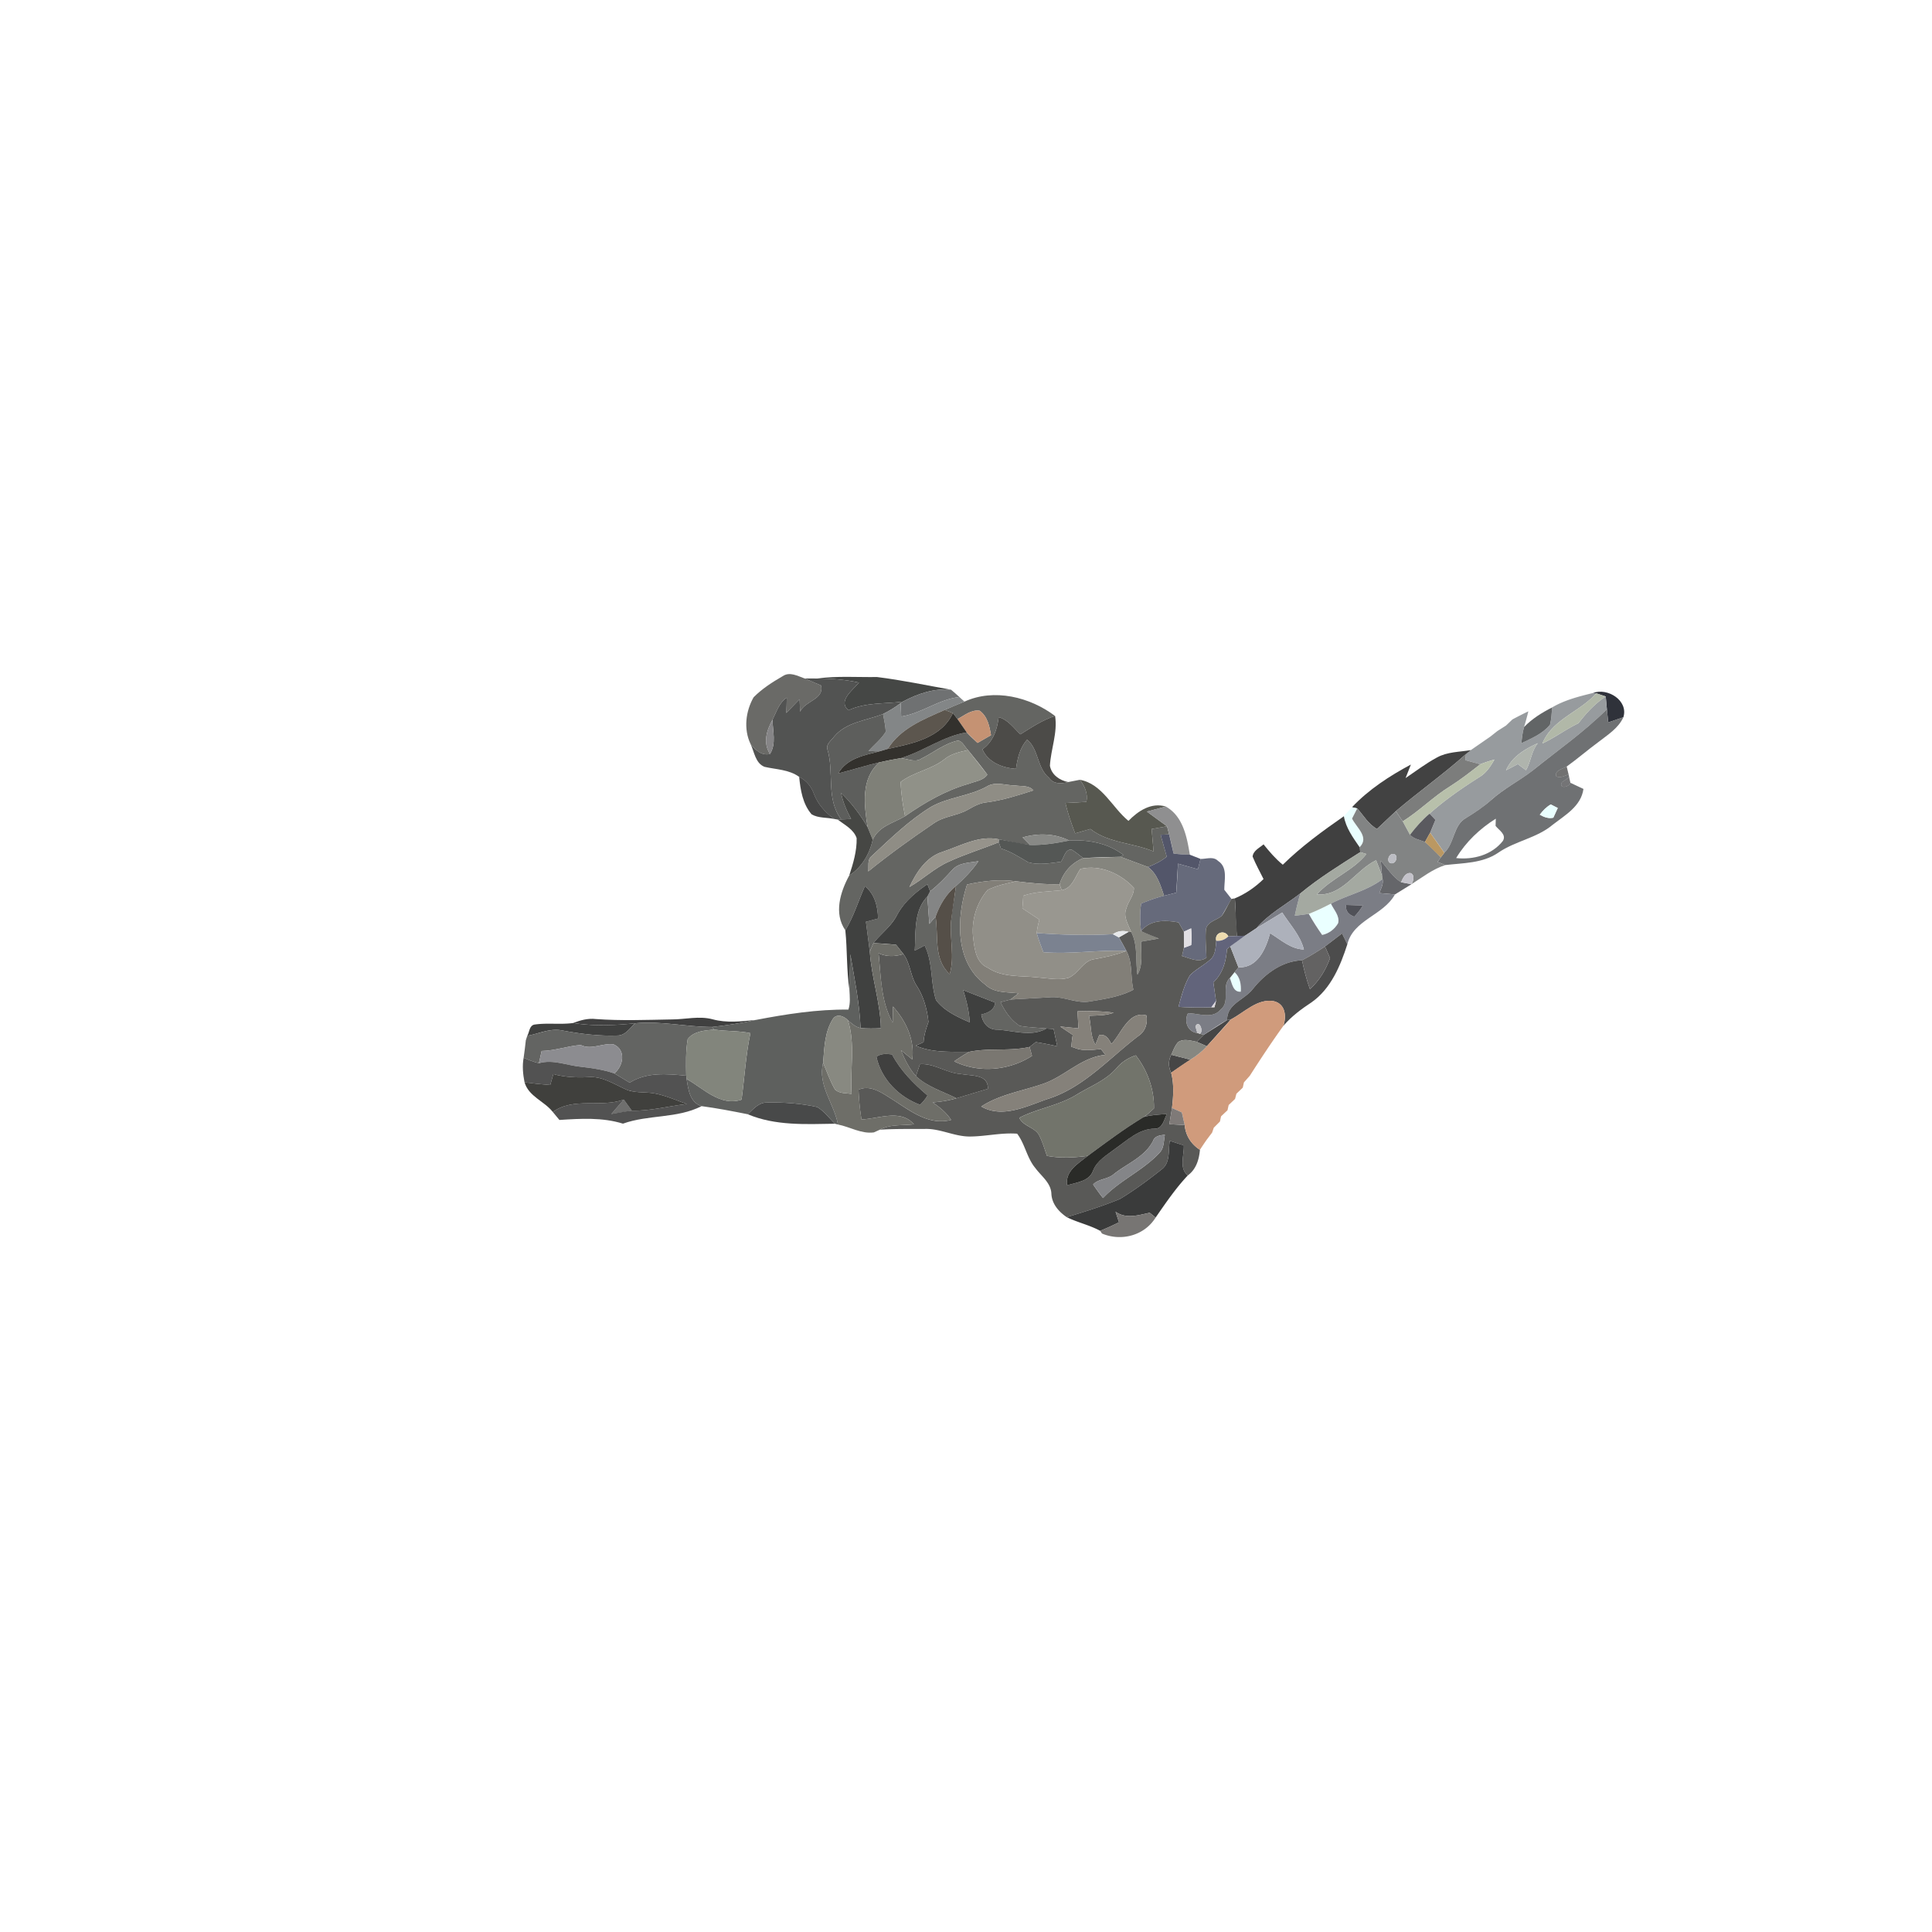 <svg xmlns="http://www.w3.org/2000/svg" width="682.667" height="682.667" viewBox="0 0 512 512" xmlns:v="https://vecta.io/nano"><path fill="#6a6a67" d="M207.41 179.2c1.88-1.29 3.98-.04 5.83.6l4.33 1.84c.96 3.72-4.25 4.06-5.53 6.97l-.14-3.31-3.53 3.64.14-4.06c-2.03 1.3-2.74 3.79-3.78 5.84-1.57 2.86-2.59 6.09-.67 9.09-2.26.52-3.88-1.04-5.17-2.67-1.86-3.93-1.28-8.65.82-12.35 2.24-2.26 4.96-4.01 7.7-5.59z"/><path fill="#454745" d="M216.65 179.81c5.23-.72 10.52-.31 15.77-.39 6.58.81 13.09 2.2 19.62 3.36-4.5-.42-8.88 1.07-12.79 3.17-4.84.6-9.86.17-14.4 2.28-2.92-2.47 1.19-5.38 2.79-7.34-3.61-.79-7.3-1.09-10.99-1.08z"/><path fill="#525352" d="M213.24 179.8l3.41.01c3.69-.01 7.38.29 10.99 1.08-1.6 1.96-5.71 4.87-2.79 7.34 4.54-2.11 9.56-1.68 14.4-2.28l-.57.39c-1.45 1.12-3.03 2.06-4.66 2.88-4.39 1.74-9.69 2.1-12.92 5.93-.7 1.01-2.2 1.97-1.85 3.36 1.9 6.14-.47 13.16 3.71 18.65l-.98.03-.89-.15c-2.38-1.7-4.36-3.92-5.4-6.68-.7-1.96-2.03-3.55-3.9-4.48-2.69-1.96-6.08-1.94-9.18-2.66-2.44-.95-2.71-3.99-3.72-6.08 1.29 1.63 2.91 3.19 5.17 2.67 1.72-2.75.7-6.07.67-9.09 1.04-2.05 1.75-4.54 3.78-5.84-.02 1.35-.07 2.71-.14 4.06l3.53-3.64.14 3.31c1.28-2.91 6.49-3.25 5.53-6.97l-4.33-1.84z"/><path fill="#6f7172" d="M239.25 185.95c3.91-2.1 8.29-3.59 12.79-3.17.75.63 1.49 1.27 2.21 1.94-5.52.59-10 4.34-15.42 5.17l-.15-3.55.57-.39z"/><path fill="#2f323a" d="M422.14 183.65c3.89-1.47 9.46 2 8.07 6.43l-4.02 1.37-.35-3.49-.3-3.39-2.52-.84-.88-.08z"/><path fill="#646562" d="M255.59 185.94c7.84-3.59 17.34-1.23 24.02 3.8-3.35 1.06-6.25 3.04-9.2 4.87-1.77-1.68-3.28-3.89-5.75-4.56-.39 3.33-1.47 6.51-4.31 8.52 1.51 3.48 5.34 4.94 8.9 5.19.39-2.78 1.02-5.6 2.95-7.75 3.13 2.58 2.57 7.49 5.78 10.1 1.19 1.75 3.29 1.62 5.1 1.14l3.1-.6c1.29 1.7 2.19 3.68 1.72 5.86l-5.54.3c.61 2.75 1.56 5.4 2.56 8.04l4.04-1.16c4.83 3.78 11.26 3.63 16.75 5.95l-.52-5.95 4.09-.71.55 2.14-2.26.1 1.63 5.81c-1.49 1.21-3.21 2.04-4.97 2.74l-7.27-2.7.76-.49c-4.08-3.16-9.32-4.12-14.37-3.82-3.86-1.93-8.25-2.01-12.35-.83l1.97 1.99c-2.79-.27-5.5-.94-8.23-1.49-5.23-1.14-10.12 1.71-14.92 3.3-4.37 1.34-6.96 5.43-8.81 9.33 3.6-2.03 6.59-5.01 10.39-6.69 4.31-2 8.88-3.38 13.28-5.16.14.42.44 1.24.58 1.65 2.61.8 4.9 2.29 7.23 3.66 2.82.78 5.83.24 8.68-.15.84-1.1 1.04-3.25 2.77-3.24 1.11.67 2.11 1.49 3.13 2.29-3.08 1.23-5.3 3.74-6.27 6.89-3.86.13-7.7-.29-11.53-.76-4.34-.58-8.73-.09-12.99.85-2.79 8.65-3.34 20.47 4.79 26.51 2.35 2.31 5.83 1.96 8.85 2.33l-2.14 1.65-2.63.7c1.16 2.45 2.76 4.78 5.08 6.27 2.33.43 4.71.48 7.07.71-3.98 2.31-8.85.5-13.15.29-2.35.02-3.79-1.87-4.1-4.01 1.74-.4 3.46-1.15 3.69-3.14l-8.48-3.31c.89 2.78 1.56 5.62 1.74 8.54-3.26-1.44-6.72-2.99-8.94-5.89-1.53-4.7-.77-9.95-3.02-14.48l-2.63 1.36c.34-4.91-.34-10.48 3.36-14.34l.51 7.25 1.66-1.95c.8 5.16-.61 11.32 3.73 15.26 1.41-4.62-.06-9.42.38-14.12.28-3.1.91-6.15 1.29-9.24 2.18-2 4.3-4.1 5.95-6.57-2.32.45-5.11.34-6.83 2.22-1.87 2.04-3.76 4.08-5.97 5.77l-.72-1.88c-3.22 2.18-6.28 4.78-8.11 8.3-1.51 2.87-4.2 4.8-6.19 7.31l-.96 2.25-1.03-7.92 3.21-.84c-.04-3.15-.88-6.54-3.48-8.57-1.74 3.88-2.95 8.01-5.19 11.67-3.1-4.49-1.33-10.14 1.03-14.51 3.35-2.19 5.37-5.64 6.24-9.49 1.57-3.59 5.51-4.41 8.56-6.23 5.22-3.62 10.78-6.86 16.93-8.59 1.67-.66 3.78-.82 4.88-2.42-1.64-2.22-3.38-4.36-5.12-6.51-.89-.81-1.37-2.28-2.63-2.53-3.62.77-6.54 3.22-9.8 4.83-1.67 1.07-3.62-.03-5.39-.16 6.02-1.79 11.22-5.87 17.48-6.82.9.97 1.88 1.87 2.86 2.78l3.57-2.05c-.4-2.36-.93-4.99-3.01-6.48-2.22-.34-4.03 1.25-5.86 2.22l-1.23-1.6c-.73-.29-1.45-.57-2.18-.83 1.73-.76 3.48-1.49 5.24-2.2m5.92 22.5c-4.64 2.58-10.17 2.78-14.79 5.4-5.86 3.6-10.78 8.44-15.78 13.09-1.16.99-.66 2.69-.84 4.01 5.54-4.49 11.34-8.67 17.25-12.67 2.75-2.01 6.32-2.04 9.21-3.72 1.55-.88 3.15-1.77 4.96-1.92 4.23-.55 8.3-1.86 12.35-3.16-1.16-1.44-3.21-1.02-4.82-1.31-2.49.02-5.25-1.15-7.54.28z"/><path fill="#979b9e" d="M411.34 187.47c3.32-1.97 7.08-2.89 10.8-3.82l.88.08c-4.34 4.95-11.6 6.83-14.27 13.3 3.31-1.56 6.25-3.78 9.55-5.36 2.07-2.7 4.37-5.21 7.24-7.1l.3 3.39c-6.05 6.04-13.08 10.9-19.7 16.26-3.58 2.74-7.65 4.81-11.02 7.84-1.99 1.77-4.22 3.24-6.48 4.64-3.55 1.84-3.1 6.68-5.88 9.29-1.21-1.81-2.51-3.55-3.76-5.32.5-1.12.95-2.25 1.4-3.39l-1.54-1.66c4.08-3.66 8.6-6.76 13.22-9.7 1.8-1.07 2.95-2.84 3.96-4.63-1.27.37-2.53.75-3.75 1.25l-3.99-1.1.21-1.62 1.27-1.03 5.19-3.59 1.86-1.47 2.28-1.45 1.71-1.63a103.83 103.83 0 0 1 4.21-2.14c-.34 1.4-.72 2.78-1.13 4.16-.42 1.4-.57 2.85-.74 4.3 2.71-1.31 5.7-2.51 7.61-4.93.39-1.5.42-3.05.57-4.57m-12.22 16.67l3.12-1.65 2.16 1.62c1.31-2.28 1.44-5.06 3.14-7.16-3.43 1.57-6.86 3.56-8.42 7.19z"/><path fill="#b1b8a8" d="M423.02 183.73l2.52.84c-2.87 1.89-5.17 4.4-7.24 7.1-3.3 1.58-6.24 3.8-9.55 5.36 2.67-6.47 9.93-8.35 14.27-13.3z"/><path fill="#838687" d="M238.83 189.89c5.42-.83 9.9-4.58 15.42-5.17.34.3 1 .92 1.34 1.22l-5.24 2.2c-5.6 2.5-11.69 4.84-15.08 10.33l-2.27.66-2.84-.11c1.53-1.69 3.39-3.14 4.58-5.1-.09-1.59-.44-3.14-.72-4.7 1.63-.82 3.21-1.76 4.66-2.88l.15 3.55z"/><path fill="#5c564e" d="M250.35 188.14l2.18.83c-3.1 6.67-10.8 8.09-17.26 9.5 3.39-5.49 9.48-7.83 15.08-10.33z"/><path fill="#c59273" d="M253.76 190.57c1.83-.97 3.64-2.56 5.86-2.22 2.08 1.49 2.61 4.12 3.01 6.48l-3.57 2.05-2.86-2.78-2.44-3.53z"/><path fill="#626566" d="M403.9 192.67c2.11-2.2 4.74-3.82 7.44-5.2-.15 1.52-.18 3.07-.57 4.57-1.91 2.42-4.9 3.62-7.61 4.93.17-1.45.32-2.9.74-4.3z"/><path fill="#6f7173" d="M406.14 204.22c6.62-5.36 13.65-10.22 19.7-16.26l.35 3.49c1.33-.48 2.67-.93 4.02-1.37-1.33 2.93-4.16 4.65-6.6 6.56-2.86 2.1-5.54 4.43-8.42 6.5-.98.61-3.3 1.02-2.77 2.58 1.06.57 2.26-.15 3.27-.51l.15.74-1.93 1.36c-.93 1.81 1.93 1.36 2.26.14l3.46 1.63c-.64 4.57-4.79 6.89-8.1 9.45-4.22 3.59-9.99 4.33-14.5 7.46-4.13 2.82-9.26 2.7-14.01 3.26l-2.05-.84.88-1.22.91-1.2c2.78-2.61 2.33-7.45 5.88-9.29 2.26-1.4 4.49-2.87 6.48-4.64 3.37-3.03 7.44-5.1 11.02-7.84m1.92 11.68c1.09.63 2.29 1.1 3.58.8.38-.86.77-1.72 1.18-2.57l-1.85-.94c-1.18.67-2.11 1.64-2.91 2.71m-22.17 11.5c4.56.49 9.45-.81 12.38-4.54 1.04-1.71-1.05-2.84-1.93-3.99l.06-1.91c-4.25 2.67-7.9 6.12-10.51 10.44z"/><path fill="#5d5e5c" d="M221.1 195.15c3.23-3.83 8.53-4.19 12.92-5.93.28 1.56.63 3.11.72 4.7-1.19 1.96-3.05 3.41-4.58 5.1l2.84.11c-4.05 1.05-8.59 1.85-10.86 5.83 3.66-.92 7.25-2.08 10.93-2.94-5.02 4.3-4.04 11.31-3.16 17.13-1.97-3.27-4.25-6.39-7.02-9.03.49 2.44 1.47 4.73 2.66 6.92l-2.59.12c-4.18-5.49-1.81-12.51-3.71-18.65-.35-1.39 1.15-2.35 1.85-3.36z"/><path fill="#33312d" d="M235.27 198.47c6.46-1.41 14.16-2.83 17.26-9.5l1.23 1.6 2.44 3.53c-6.26.95-11.46 5.03-17.48 6.82-1.89.32-3.78.67-5.65 1.1-3.68.86-7.27 2.02-10.93 2.94 2.27-3.98 6.81-4.78 10.86-5.83l2.27-.66z"/><path fill="#4c4b48" d="M264.66 190.05c2.47.67 3.98 2.88 5.75 4.56 2.95-1.83 5.85-3.81 9.2-4.87.71 4.47-1.14 8.78-1.37 13.21.44 2.39 2.57 3.87 4.84 4.3-1.81.48-3.91.61-5.1-1.14-3.21-2.61-2.65-7.52-5.78-10.1-1.93 2.15-2.56 4.97-2.95 7.75-3.56-.25-7.39-1.71-8.9-5.19 2.84-2.01 3.92-5.19 4.31-8.52z"/><path fill="#868587" d="M204.06 199.81c-1.92-3-.9-6.23.67-9.09.03 3.02 1.05 6.34-.67 9.09z"/><path fill="#2f2f32" opacity=".69" d="M399.11 192.28l1.71-1.63-1.71 1.63z"/><path fill="#3f4145" opacity=".72" d="M394.97 195.2l1.86-1.47-1.86 1.47z"/><path fill="#7f8078" d="M244.11 201.08c3.26-1.61 6.18-4.06 9.8-4.83 1.26.25 1.74 1.72 2.63 2.53-2.19.49-4.46.95-6.23 2.41-3.47 2.77-8.09 3.35-11.62 6.03.08 3.06.57 6.08 1.16 9.08-3.05 1.82-6.99 2.64-8.56 6.23l-1.38-3.38c-.88-5.82-1.86-12.83 3.16-17.13 1.87-.43 3.76-.78 5.65-1.1 1.77.13 3.72 1.23 5.39.16z"/><path fill="#afb4ad" d="M399.12 204.14c1.56-3.63 4.99-5.62 8.42-7.19-1.7 2.1-1.83 4.88-3.14 7.16l-2.16-1.62-3.12 1.65z"/><path fill="#909188" d="M250.31 201.19c1.77-1.46 4.04-1.92 6.23-2.41l5.12 6.51c-1.1 1.6-3.21 1.76-4.88 2.42-6.15 1.73-11.71 4.97-16.93 8.59-.59-3-1.08-6.02-1.16-9.08 3.53-2.68 8.15-3.26 11.62-6.03z"/><path opacity=".74" d="M380.79 200.75c2.74-1.52 5.97-1.46 8.99-1.96l-1.27 1.03c-5.96 5.35-12.53 9.96-18.6 15.15l-5 4.71c-2.27-1.25-3.56-3.57-5.23-5.44l-1.39-.32c4.41-4.68 9.95-8.29 15.61-11.31l-1.41 3.59c2.74-1.86 5.38-3.87 8.3-5.45z"/><path fill="#7c7d7c" d="M369.91 214.97c6.07-5.19 12.64-9.8 18.6-15.15l-.21 1.62 3.99 1.1c-2.6 2.02-5.18 4.06-7.97 5.82-4.46 2.74-8.14 6.54-12.58 9.32l-1.83-2.71z"/><path fill="#b8c0ab" d="M392.29 202.54c1.22-.5 2.48-.88 3.75-1.25-1.01 1.79-2.16 3.56-3.96 4.63-4.62 2.94-9.14 6.04-13.22 9.7-1.96 1.65-3.65 3.58-5.2 5.61-.63-1.19-1.24-2.39-1.92-3.55 4.44-2.78 8.12-6.58 12.58-9.32 2.79-1.76 5.37-3.8 7.97-5.82z"/><path fill="#373837" opacity=".71" d="M412.42 205.72c-.53-1.56 1.79-1.97 2.77-2.58l.5 2.07c-1.01.36-2.21 1.08-3.27.51z"/><path opacity=".73" d="M211.79 205.88c1.87.93 3.2 2.52 3.9 4.48 1.04 2.76 3.02 4.98 5.4 6.68-1.98-.44-4.22-.19-6-1.23-2.37-2.72-2.96-6.46-3.3-9.93zM319 274.24l6.2-3.91.99-.17-6.37 7.1-2.69-1.17 1.87-1.85zm-8.63 10.05c-.76-1.55-.79-3.22.03-4.76l5.06 1.29-5.09 3.47z" fill="#020202"/><path fill="#202022" opacity=".62" d="M413.91 207.31l1.93-1.36.33 1.5c-.33 1.22-3.19 1.67-2.26-.14z"/><path fill="#8f8d85" d="M261.51 208.44c2.29-1.43 5.05-.26 7.54-.28 1.61.29 3.66-.13 4.82 1.31-4.05 1.3-8.12 2.61-12.35 3.16-1.81.15-3.41 1.04-4.96 1.92-2.89 1.68-6.46 1.71-9.21 3.72-5.91 4-11.71 8.18-17.25 12.67.18-1.32-.32-3.02.84-4.01 5-4.65 9.92-9.49 15.78-13.09 4.62-2.62 10.15-2.82 14.79-5.4z"/><path fill="#575850" d="M286.18 206.65c5.96 1.09 8.53 7.34 12.87 10.89 2.58-2.64 6.04-4.96 9.9-3.8l-5.01 1.34 5.34 3.9-4.09.71.52 5.95c-5.49-2.32-11.92-2.17-16.75-5.95l-4.04 1.16c-1-2.64-1.95-5.29-2.56-8.04l5.54-.3c.47-2.18-.43-4.16-1.72-5.86z"/><path fill="#464744" d="M222.89 210.12c2.77 2.64 5.05 5.76 7.02 9.03l1.38 3.38c-.87 3.85-2.89 7.3-6.24 9.49 1.06-3.19 2.05-6.52 1.97-9.9-.78-2.35-3.2-3.52-5.04-4.93l.98-.03 2.59-.12c-1.19-2.19-2.17-4.48-2.66-6.92z"/><path d="M408.06 215.9c.8-1.07 1.73-2.04 2.91-2.71l1.85.94-1.18 2.57c-1.29.3-2.49-.17-3.58-.8zm-49.77-1.98l1.39.32-1.37 2.69c1.18 2.4 4.67 4.96 2 7.59-1.74-2.54-3.63-5.1-4.17-8.21l2.15-2.39zm-11.45 28.27c2.01-.78 3.95-1.73 5.87-2.72.75 1.65 2.39 3.22 1.91 5.18-.91 1.6-2.44 2.76-4.24 3.13l-3.54-5.59zm-19.67 15.44c1.5 1.35 1.76 3.27 1.66 5.19-2.09.16-2.3-2.17-2.91-3.62l1.25-1.57z" fill="#eaffff"/><path fill="#8f8f90" d="M303.94 215.08l5.01-1.34c4.56 2.55 5.6 8.05 6.37 12.77-1.44-.04-2.88-.12-4.31-.31a120.94 120.94 0 0 0-1.18-5.08c-.13-.54-.41-1.61-.55-2.14l-5.34-3.9z"/><path fill="#828484" d="M359.68 214.24c1.67 1.87 2.96 4.19 5.23 5.44l5-4.71 1.83 2.71 1.92 3.55c1.05 1.13 2.62 1.35 3.98 1.9 1.49 1.25 2.87 2.64 4.21 4.06l-.88 1.22 2.05.84c-3.32 1.05-6.07 3.24-8.97 5.08.53-.84.96-2.47-.23-2.95-1.38-.17-2.07 1.37-2.52 2.42-2.26-1.42-3.66-3.76-5.39-5.72.09 1.34.21 2.68.36 4.02-.51-1.39-1.06-2.75-1.59-4.12-5.53 2.64-8.78 9.54-15.7 9.06 3.79-4.3 9.54-6.21 13.14-10.72l-1.65-.49-.16-1.31c2.67-2.63-.82-5.19-2-7.59l1.37-2.69m9.49 12.06c-1.3-.01-1.89 2.41-.34 2.49 1.29 0 1.88-2.42.34-2.49z"/><path opacity=".75" d="M339.95 229.16c4.94-4.84 10.52-8.91 16.19-12.85.54 3.11 2.43 5.67 4.17 8.21l.16 1.31c-5.43 3.45-10.91 6.83-15.87 10.94-3.91 3.03-8.38 5.4-11.64 9.21l-3.05 2.01-2.08.06c-.47-3.31-.3-6.66-.58-9.98 2.83-1.19 5.41-2.96 7.6-5.11-.98-1.98-2.07-3.92-2.9-5.97.19-1.6 1.82-2.28 2.9-3.23 1.55 1.93 3.17 3.83 5.1 5.4zm-161.95 41c3.61 0 7.27-.99 10.84-.04 3.74 1.04 7.63.54 11.43.18-3.81.87-7.68 1.42-11.56 1.86-6.8 0-13.54-1.65-20.36-.98-5.49.57-11.02.8-16.48-.07 1.93-.74 3.96-1.31 6.06-1.05 6.68.48 13.38.22 20.07.1z"/><path fill="#5a5a5f" d="M373.66 221.23c1.55-2.03 3.24-3.96 5.2-5.61l1.54 1.66-1.4 3.39-1.36 2.46c-1.36-.55-2.93-.77-3.98-1.9z"/><path fill="#888986" d="M271 221.93c4.1-1.18 8.49-1.1 12.35.83-3.42.68-6.88 1.26-10.38 1.16l-1.97-1.99z"/><path fill="#53566a" d="M307.57 221.22l2.26-.1 1.18 5.08c1.43.19 2.87.27 4.31.31l2.85 1.11-.72 2.74-5.27-1.48-.46 7.69-3.23.81c-.94-2.76-1.79-5.79-4.26-7.61 1.76-.7 3.48-1.53 4.97-2.74l-1.63-5.81z"/><path fill="#bb9862" d="M377.64 223.13l1.36-2.46 3.76 5.32-.91 1.2-4.21-4.06z"/><path fill="#96938b" d="M249.82 225.73c4.8-1.59 9.69-4.44 14.92-3.3l-.06.78c-4.4 1.78-8.97 3.16-13.28 5.16-3.8 1.68-6.79 4.66-10.39 6.69 1.85-3.9 4.44-7.99 8.81-9.33z"/><path fill="#545755" d="M264.74 222.43l8.23 1.49c3.5.1 6.96-.48 10.38-1.16 5.05-.3 10.29.66 14.37 3.82l-.76.49c-3.3.06-6.6.12-9.89.35-1.02-.8-2.02-1.62-3.13-2.29-1.73-.01-1.93 2.14-2.77 3.24-2.85.39-5.86.93-8.68.15-2.33-1.37-4.62-2.86-7.23-3.66l-.58-1.65.06-.78z"/><path fill="#a4a9a1" d="M344.6 236.77c4.96-4.11 10.44-7.49 15.87-10.94l1.65.49c-3.6 4.51-9.35 6.42-13.14 10.72 6.92.48 10.17-6.42 15.7-9.06l1.59 4.12.13.86c-4.09 3.15-9.21 4.15-13.69 6.51-1.92.99-3.86 1.94-5.87 2.72-1.23.2-2.47.33-3.71.48.41-1.99.9-3.96 1.47-5.9z"/><path fill="#bcbdc3" d="M369.17 226.3c1.54.07.95 2.49-.34 2.49-1.55-.08-.96-2.5.34-2.49z"/><path fill="#85857e" d="M287.07 227.42l9.89-.35 7.27 2.7c2.47 1.82 3.32 4.85 4.26 7.61-2.08.53-4.09 1.26-6.07 2.08-.37 2.43-.31 4.89-.02 7.33l4.71 1.93-4.69.82c-.1 2.92.59 6.08-.98 8.75-.56-3.76.15-7.82-1.66-11.31-.79-1.96-2.2-4.1-1.28-6.26.47-1.86 2.09-3.51 1.99-5.43-3.52-3.8-8.96-6.24-14.18-5.02-1.39 2.05-2.13 5.12-4.94 5.65l-.57-1.61c.97-3.15 3.19-5.66 6.27-6.89z"/><path fill="#666a7b" d="M318.17 227.62c1.54.04 3.38-.75 4.63.54 2.63 1.71 1.62 5.04 1.66 7.65l1.89 2.41-2.54 4.46c-1.41 1.25-3.96 1.53-4.24 3.74-.19 2.45.07 4.91.15 7.37-1.98 1.49-4.42.12-6.48-.43l.51-2.17 1.93-.74c.15-1.47.09-2.95-.01-4.42l-1.93.88-1.4-2.46c-3.47-.65-7.59-.77-9.94 2.34-.29-2.44-.35-4.9.02-7.33 1.98-.82 3.99-1.55 6.07-2.08l3.23-.81c.2-2.56.35-5.12.46-7.69l5.27 1.48a64.9 64.9 0 0 1 .72-2.74z"/><path fill="#848585" d="M252.46 230.44c1.72-1.88 4.51-1.77 6.83-2.22-1.65 2.47-3.77 4.57-5.95 6.57-2.58 2.11-4.29 4.99-5.4 8.1l-1.66 1.95-.51-7.25.72-1.38c2.21-1.69 4.1-3.73 5.97-5.77z"/><path fill="#5b5c60" opacity=".93" d="M365.91 228.08c1.73 1.96 3.13 4.3 5.39 5.72l2.75.53-4.38 2.71-4.15-.37c.47-1.19 1.15-2.39.88-3.71l-.13-.86-.36-4.02z"/><path fill="#999790" d="M286.31 230.27c5.22-1.22 10.66 1.22 14.18 5.02.1 1.92-1.52 3.57-1.99 5.43-.92 2.16.49 4.3 1.28 6.26l-.71-.02c-1.41-.44-2.92-.26-4.13.61-6.73.37-13.47.18-20.2-.3.12-1.21.39-2.39.71-3.55l-4.52-3.01c.12-1.11.2-2.22.25-3.34 3.29-1.12 6.78-1.09 10.19-1.45 2.81-.53 3.55-3.6 4.94-5.65z"/><path fill="#c4c3ca" d="M371.3 233.8c.45-1.05 1.14-2.59 2.52-2.42 1.19.48.76 2.11.23 2.95l-2.75-.53z"/><path fill="#827f78" d="M256.28 234.4c4.26-.94 8.65-1.43 12.99-.85-2.55.58-5.16 1.1-7.51 2.27-3.07 3.53-4.46 8.45-3.81 13.08.34 2.82.82 6.27 3.78 7.54 3.93 2.67 8.81 2.08 13.28 2.59 2.7.19 5.48.84 8.16.11 2.67-1.12 3.87-4.63 6.94-4.97 2.84-.52 5.68-1.11 8.39-2.17 1.72 3.15 1.02 6.9 1.87 10.29-3.52 1.84-7.5 2.44-11.37 3.08-3.68.72-7.15-1.43-10.82-1.07l-10.4.59 2.14-1.65c-3.02-.37-6.5-.02-8.85-2.33-8.13-6.04-7.58-17.86-4.79-26.51z"/><path fill="#7b7d85" d="M366.4 232.96c.27 1.32-.41 2.52-.88 3.71l4.15.37c-3.08 5.58-11.03 6.69-12.61 13.2l-1.4-2.87c-1.53 1.13-3.01 2.32-4.52 3.46-1.98 1.3-3.98 2.58-6.09 3.65-5.29.23-9.76 3.54-12.97 7.53-2.21 2.97-6.98 3.97-6.88 8.32-2.16 1.15-4.13 2.62-6.2 3.91l-.97-.27c1.02-.87-.35-3.89-1.23-1.96l.51 1.74c-2.59-.29-3.6-3.11-2.47-5.25 2.86.06 6.49 1.65 8.66-.99 2.68-2.11.05-6.09 2.42-8.31.61 1.45.82 3.78 2.91 3.62.1-1.92-.16-3.84-1.66-5.19l1.03-1.27c5.09.23 7.28-4.95 8.39-9.05 2.82 1.72 5.46 4.22 8.95 4.32-.93-3.74-3.71-6.63-5.74-9.8l-6.84 4.15c3.26-3.81 7.73-6.18 11.64-9.21-.57 1.94-1.06 3.91-1.47 5.9 1.24-.15 2.48-.28 3.71-.48 1.07 1.93 2.28 3.78 3.54 5.59 1.8-.37 3.33-1.53 4.24-3.13.48-1.96-1.16-3.53-1.91-5.18 4.48-2.36 9.6-3.36 13.69-6.51m-9.67 6.86c-.24 1.63.73 2.59 2.16 3.11.88-.91 1.66-1.9 2.28-2.99-1.48-.08-2.96-.12-4.44-.12z"/><path d="M237.66 242.63c1.83-3.52 4.89-6.12 8.11-8.3l.72 1.88-.72 1.38c-3.7 3.86-3.02 9.43-3.36 14.34l2.63-1.36c2.25 4.53 1.49 9.78 3.02 14.48 2.22 2.9 5.68 4.45 8.94 5.89-.18-2.92-.85-5.76-1.74-8.54l8.48 3.31c-.23 1.99-1.95 2.74-3.69 3.14.31 2.14 1.75 4.03 4.1 4.01 4.3.21 9.17 2.02 13.15-.29l1.92.12.97 4.59a79.61 79.61 0 0 0-5.7-1.11l-1.63 1.28c-5.27 1.21-10.73.2-16.02 1.3-4.74-.05-9.7.3-14.15-1.63l2.06-.93c.12-1.85.68-3.61 1.3-5.34-.35-3.37-1.27-6.8-3.15-9.66-1.65-2.58-1.65-5.87-3.49-8.36l-1.94-2.46c-2-.19-4-.35-6-.43 1.99-2.51 4.68-4.44 6.19-7.31zm-96.13 28.91c3.42-.54 6.91.04 10.34-.43 5.46.87 10.99.64 16.48.07-1.41 1.23-2.6 3.24-4.69 3.24-4.98.19-9.96-.45-14.84-1.37-3.12-.58-6.08.91-9.09 1.45.57-.97.54-2.6 1.8-2.96z" fill="#3f403f"/><path fill="#918f88" d="M261.76 235.82c2.35-1.17 4.96-1.69 7.51-2.27 3.83.47 7.67.89 11.53.76l.57 1.61c-3.41.36-6.9.33-10.19 1.45-.05 1.12-.13 2.23-.25 3.34l4.52 3.01c-.32 1.16-.59 2.34-.71 3.55.48 1.72 1.11 3.4 1.76 5.07 7.32.62 14.65-.69 22-.34-2.71 1.06-5.55 1.65-8.39 2.17-3.07.34-4.27 3.85-6.94 4.97-2.68.73-5.46.08-8.16-.11-4.47-.51-9.35.08-13.28-2.59-2.96-1.27-3.44-4.72-3.78-7.54-.65-4.63.74-9.55 3.81-13.08z"/><path fill="#404140" d="M229.21 234.86c2.6 2.03 3.44 5.42 3.48 8.57l-3.21.84 1.03 7.92c.43 6.85 2.8 13.44 2.94 20.3-1.8.09-3.6.11-5.39-.04-.27-6.6-1.62-13.07-2.72-19.56l-.24 9.39c-.78-5.22-.54-10.51-1.08-15.75 2.24-3.66 3.45-7.79 5.19-11.67z"/><path fill="#554f48" d="M253.34 234.79l-1.29 9.24c-.44 4.7 1.03 9.5-.38 14.12-4.34-3.94-2.93-10.1-3.73-15.26 1.11-3.11 2.82-5.99 5.4-8.1z"/><path fill="#595957" d="M326.35 238.22l.9-.15.58 9.98-2.31.1c-.96-1.93-3.79-.95-3.19 1.18-.17 1.58-.17 3.37-1.25 4.65-1.73 1.7-4 2.74-5.71 4.46-1.55 2.56-2.27 5.52-3.06 8.38 2.89.2 5.8.22 8.7.12l.83-.01.42-1.66-.71-4.93c2.47-2.35 3.38-5.5 3.6-8.8l.88-.73 2.17 5.55-1.03 1.27-1.25 1.57c-2.37 2.22.26 6.2-2.42 8.31-2.17 2.64-5.8 1.05-8.66.99-1.13 2.14-.12 4.96 2.47 5.25l.72.22.97.27-1.87 1.85c-1.58-.3-3.4-.9-4.86.05-.92.94-1.32 2.23-1.87 3.39-.82 1.54-.79 3.21-.03 4.76.79 3.05.59 6.24.22 9.34l-.7 4.29 4.07.23c.23 2.78 1.7 5.06 4.04 6.56-.24 2.63-1.01 5.16-3.23 6.8-2.38-1.99-.92-5.32-1.05-7.96l-3.71-1.22c-.47 2.55.21 5.76-2.12 7.54-3.54 2.82-7.21 5.52-11.08 7.87-4.59 1.9-9.36 3.38-14.11 4.82-2.14-1.46-3.95-3.53-4.07-6.23-.13-2.88-2.66-4.62-4.22-6.75-2.27-2.68-2.74-6.35-4.85-9.14-4.23-.32-8.38.74-12.58.75-4.09 0-7.82-2.15-11.92-2.01-3.96.02-7.93-.05-11.89.2 2.76-1.5 6.01-1.05 9.02-1.43-3.47-4.11-9.35-1.46-13.88-1.29-.44-2.6-.68-5.24-.79-7.87 2.98-1.35 5.94.63 8.38 2.19 4.89 3.02 9.95 7.43 16.16 5.81-1.24-1.93-3.02-3.38-4.9-4.64 2.14-.17 4.27-.48 6.32-1.1l8.31-2.5c.21-3.97-4.54-3.39-7.24-3.94-3.75-.25-6.94-2.85-10.75-2.6l-1.08 3.17c-1.78-2.01-2.96-4.42-3.96-6.88l3.01 2.46c.66-5.26-1.69-10.19-5.12-14.02l-.08 4.26c-3.15-5.59-3.1-12.19-3.74-18.4 2.1 1.01 4.39.93 6.58.23 1.84 2.49 1.84 5.78 3.49 8.36 1.88 2.86 2.8 6.29 3.15 9.66-.62 1.73-1.18 3.49-1.3 5.34l-2.06.93c4.45 1.93 9.41 1.58 14.15 1.63-1.36.77-2.67 1.63-3.97 2.51 6.45 3.2 14.58 2.48 20.62-1.44l-.63-2.37 1.63-1.28a79.61 79.61 0 0 1 5.7 1.11l-.97-4.59-1.92-.12c-2.36-.23-4.74-.28-7.07-.71-2.32-1.49-3.92-3.82-5.08-6.27l2.63-.7 10.4-.59c3.67-.36 7.14 1.79 10.82 1.07 3.87-.64 7.85-1.24 11.37-3.08-.85-3.39-.15-7.14-1.87-10.29-.64-1.21-1.29-2.41-1.99-3.58l2.56-1.46.71.02c1.81 3.49 1.1 7.55 1.66 11.31 1.57-2.67.88-5.83.98-8.75l4.69-.82a108.05 108.05 0 0 1-4.71-1.93c2.35-3.11 6.47-2.99 9.94-2.34l1.4 2.46c.04 1.43.04 2.85.01 4.28l-.51 2.17c2.06.55 4.5 1.92 6.48.43-.08-2.46-.34-4.92-.15-7.37.28-2.21 2.83-2.49 4.24-3.74.98-1.41 1.63-3.01 2.54-4.46M285.55 268l.25 4.53-4.84-.49 3.33 2.23c-.18 1.05-.31 2.12-.36 3.19l.4.08.29.07c2.27 1.04 4.76.61 7.15.41l1.17 1.53c-6.38.58-10.76 5.75-16.61 7.71-5.46 1.89-11.36 2.77-16.29 5.97 5.51 3.19 11.92 0 17.33-1.9 9.65-2.93 16.45-10.78 24.23-16.72 1.9-1.21 2.59-3.36 2.22-5.52-4.76-1.28-6.6 4.78-9.29 7.57-.69-1.33-1.51-2.73-3.23-2.33l-1 2.52c-1.4-2.27-1.07-5.13-1.72-7.65 2.19-.13 4.46-.01 6.55-.84-3.18-.4-6.39-.48-9.58-.36m10.42 14.97c-2.87 3.41-7.15 4.93-10.83 7.23-4.67 2.81-10.2 3.55-15.01 6.02.97 2.23 3.96 2.45 5.18 4.5.94 1.77 1.48 3.71 2.15 5.59 3.56.69 7.24.47 10.82.01-2.54 2.05-6.03 3.95-5.49 7.8 2.48-.77 5.93-1.05 6.9-3.92 1.06-2.65 3.64-4.08 5.8-5.74 3.24-2.25 6.32-5.34 10.54-5.35 2.08.03 2.43-2.4 3.19-3.85-2.06.08-4.14.21-6.13.76.99-.65 1.83-1.49 2.72-2.27.1-5.04-1.73-10.12-4.82-14.07-1.95.64-3.68 1.74-5.02 3.29m9.57 19.44c-2.2 4.23-6.87 5.94-10.42 8.78-1.58 1.36-4.02 1.19-5.43 2.71.83 1.22 1.69 2.43 2.62 3.59 4.45-4.74 10.74-7.32 15.13-12.16 1.08-1.26.95-3.05 1.26-4.59-1.29.1-2.67.29-3.16 1.67z"/><path fill="#505158" d="M356.73 239.82l4.44.12c-.62 1.09-1.4 2.08-2.28 2.99-1.43-.52-2.4-1.48-2.16-3.11z"/><path fill="#adb1bb" d="M332.96 245.98l6.84-4.15c2.03 3.17 4.81 6.06 5.74 9.8-3.49-.1-6.13-2.6-8.95-4.32-1.11 4.1-3.3 9.28-8.39 9.05l-2.17-5.55c1.26-.98 2.57-1.91 3.88-2.82l3.05-2.01z"/><path fill="#e1dfe3" d="M313.74 246.91l1.93-.88c.1 1.47.16 2.95.01 4.42l-1.93.74-.01-4.28z"/><path fill="#7b8290" d="M274.74 247.27c6.73.48 13.47.67 20.2.3l1.57.85c.7 1.17 1.35 2.37 1.99 3.58-7.35-.35-14.68.96-22 .34-.65-1.67-1.28-3.35-1.76-5.07z"/><path fill="#e6e8ea" d="M294.94 247.57c1.21-.87 2.72-1.05 4.13-.61l-2.56 1.46-1.57-.85z"/><path fill="#eddbaf" d="M322.33 249.33c-.6-2.13 2.23-3.11 3.19-1.18-.91.89-1.97 1.28-3.19 1.18z"/><path fill="#4c4c4c" d="M351.14 250.83l4.52-3.46 1.4 2.87c-1.85 5.74-4.35 11.75-9.45 15.36-2.72 1.79-5.35 3.74-7.48 6.23.81-2.52.54-5.72-2.49-6.49-4.35-.85-7.84 2.95-11.45 4.82l-.99.17c-.1-4.35 4.67-5.35 6.88-8.32 3.21-3.99 7.68-7.3 12.97-7.53.54 2.59 1.2 5.16 2.1 7.65 2.46-2.23 4.21-5.11 5.33-8.22l-1.34-3.08z"/><path fill="#62647b" d="M325.52 248.15l2.31-.1 2.08-.06-3.88 2.82-.88.73c-.22 3.3-1.13 6.45-3.6 8.8l.71 4.93-1.25 1.67c-2.9.1-5.81.08-8.7-.12.79-2.86 1.51-5.82 3.06-8.38 1.71-1.72 3.98-2.76 5.71-4.46 1.08-1.28 1.08-3.07 1.25-4.65 1.22.1 2.28-.29 3.19-1.18z"/><path fill="#6e6e68" d="M230.51 252.19l.96-2.25 6 .43 1.94 2.46c-2.19.7-4.48.78-6.58-.23.64 6.21.59 12.81 3.74 18.4l.08-4.26c3.43 3.83 5.78 8.76 5.12 14.02l-3.01-2.46c1 2.46 2.18 4.87 3.96 6.88 3.03 2.85 7.11 4.05 10.76 5.87-2.05.62-4.18.93-6.32 1.1 1.88 1.26 3.66 2.71 4.9 4.64-6.21 1.62-11.27-2.79-16.16-5.81-2.44-1.56-5.4-3.54-8.38-2.19.11 2.63.35 5.27.79 7.87 4.53-.17 10.41-2.82 13.88 1.29-3.01.38-6.26-.07-9.02 1.43l-1.59.72c-3.34.44-6.32-1.47-9.5-2.09-1.05-5.6-5.45-10.4-3.94-16.37 1.01 2.39 1.84 4.89 3.17 7.13 1.19 1.08 2.89.89 4.37 1.12-.44-6.49 1.03-13.18-.96-19.5 1 .85 2 1.79 3.34 2.06 1.79.15 3.59.13 5.39.04-.14-6.86-2.51-13.45-2.94-20.3m1.75 27.86c1.29 5.97 5.94 10.64 11.57 12.73.74-.75 1.46-1.53 1.97-2.47-3.68-3.12-7.12-6.55-9.4-10.87-1.41-.19-2.93-.28-4.14.61z"/><path fill="#636262" d="M345.05 254.48c2.11-1.07 4.11-2.35 6.09-3.65l1.34 3.08c-1.12 3.11-2.87 5.99-5.33 8.22-.9-2.49-1.56-5.06-2.1-7.65z"/><path fill="#5e605e" d="M225.34 252.89c1.1 6.49 2.45 12.96 2.72 19.56-1.34-.27-2.34-1.21-3.34-2.06-.99-1.04-2.77-1.84-3.89-.52-2.29 3.44-2.38 7.78-2.69 11.77-1.51 5.97 2.89 10.77 3.94 16.37l-.82-.21c-1.52-1.5-2.82-3.29-4.67-4.42-4.31-.96-8.79-1.28-13.2-1.19-2.25-.11-3.74 1.7-5.21 3.1-4.06-.81-8.14-1.6-12.25-2.15-3.16-1.01-3.51-4.39-3.97-7.2 4.51 2.53 8.89 7.32 14.56 5.49.8-5.88 1.12-11.81 2.34-17.63-3.15-.68-6.4-.45-9.57-.95l-.58-.69c3.88-.44 7.75-.99 11.56-1.86 8.1-1.55 16.29-2.84 24.56-2.74.58-1.71.36-3.52.27-5.28-.01-3.13.14-6.26.24-9.39z"/><path fill="#dbd7dd" d="M321.01 266.94l1.25-1.67-.42 1.66-.83.01z"/><path fill="#d09b7c" d="M326.19 270.16c3.61-1.87 7.1-5.67 11.45-4.82 3.03.77 3.3 3.97 2.49 6.49-3.12 4.32-6.05 8.78-8.93 13.27l-1.55 1.75-.3 1.38-1.69 1.62-.36 1.38-1.69 1.61-.31 1.39-1.7 1.6c-.08.34-.23 1.03-.3 1.38l-1.64 1.65-.44 1.29-1.42 1.88c-.62.88-1.22 1.77-1.8 2.68-2.34-1.5-3.81-3.78-4.04-6.56l-.76-3.34-2.61-1.18c.37-3.1.57-6.29-.22-9.34a82.99 82.99 0 0 1 5.09-3.47c1.61-.98 3.11-2.15 4.36-3.56 2.14-2.36 4.33-4.67 6.37-7.1z"/><path fill="#85817a" d="M285.55 268c3.19-.12 6.4-.04 9.58.36-2.09.83-4.36.71-6.55.84.65 2.52.32 5.38 1.72 7.65l1-2.52c1.72-.4 2.54 1 3.23 2.33 2.69-2.79 4.53-8.85 9.29-7.57.37 2.16-.32 4.31-2.22 5.52-7.78 5.94-14.58 13.79-24.23 16.72-5.41 1.9-11.82 5.09-17.33 1.9 4.93-3.2 10.83-4.08 16.29-5.97 5.85-1.96 10.23-7.13 16.61-7.71l-1.17-1.53c-2.39.2-4.88.63-7.15-.41-.07-.02-.22-.05-.29-.07l-.4-.08c.05-1.07.18-2.14.36-3.19-1.1-.76-2.22-1.5-3.33-2.23l4.84.49-.25-4.53z"/><path fill="#888981" d="M220.83 269.87c1.12-1.32 2.9-.52 3.89.52 1.99 6.32.52 13.01.96 19.5-1.48-.23-3.18-.04-4.37-1.12-1.33-2.24-2.16-4.74-3.17-7.13.31-3.99.4-8.33 2.69-11.77z"/><path fill="#636462" d="M168.35 271.18c6.82-.67 13.56.98 20.36.98l.58.69c-2.48.24-5.38.37-7.04 2.53-.55 3.2-.45 6.47-.4 9.7-5.09-.51-10.42-1-14.98 1.84-1.37-.8-2.71-1.65-4.07-2.46 2.4-1.97 3.18-6.21-.15-7.67-2.91-.49-5.86 1.58-8.75.15-3.45.25-6.84 1.52-10.36 1.58l-.72 3.24c-1.4-.33-2.74-.88-4.05-1.44.24-1.54.39-3.09.58-4.63.09-.3.28-.89.38-1.19 3.01-.54 5.97-2.03 9.09-1.45 4.88.92 9.86 1.56 14.84 1.37 2.09 0 3.28-2.01 4.69-3.24z"/><path fill="#c4c4c7" d="M316.8 272.01c.88-1.93 2.25 1.09 1.23 1.96l-.72-.22-.51-1.74z"/><path fill="#82857c" d="M182.25 275.38c1.66-2.16 4.56-2.29 7.04-2.53 3.17.5 6.42.27 9.57.95-1.22 5.82-1.54 11.75-2.34 17.63-5.67 1.83-10.05-2.96-14.56-5.49l-.11-.86c-.05-3.23-.15-6.5.4-9.7z"/><path fill="#868781" d="M312.27 276.14c1.46-.95 3.28-.35 4.86-.05l2.69 1.17c-1.25 1.41-2.75 2.58-4.36 3.56l-5.06-1.29c.55-1.16.95-2.45 1.87-3.39z"/><path fill="#8c8c90" d="M143.54 278.52c3.52-.06 6.91-1.33 10.36-1.58 2.89 1.43 5.84-.64 8.75-.15 3.33 1.46 2.55 5.7.15 7.67-2.81-.95-5.75-1.4-8.69-1.73-3.78-.32-7.46-2.07-11.29-.97l.72-3.24z"/><path fill="#f6f2f6" d="M284.33 277.54l.29.07-.29-.07z"/><path fill="#7a7771" d="M256.84 278.75c5.29-1.1 10.75-.09 16.02-1.3l.63 2.37c-6.04 3.92-14.17 4.64-20.62 1.44 1.3-.88 2.61-1.74 3.97-2.51z"/><path fill="#40403f" d="M232.26 280.05c1.21-.89 2.73-.8 4.14-.61 2.28 4.32 5.72 7.75 9.4 10.87-.51.94-1.23 1.72-1.97 2.47-5.63-2.09-10.28-6.76-11.57-12.73z"/><path fill="#525252" d="M139.01 286.83c-.42-2.14-.64-4.35-.24-6.51 1.31.56 2.65 1.11 4.05 1.44 3.83-1.1 7.51.65 11.29.97 2.94.33 5.88.78 8.69 1.73l4.07 2.46c4.56-2.84 9.89-2.35 14.98-1.84l.11.86c.46 2.81.81 6.19 3.97 7.2-6.5 3.32-14.06 2.21-20.84 4.64-5.49-1.7-11.18-1.34-16.84-.98l-1.75-2.11c5.5-4.01 12.7-1.06 18.81-3.29l-3.3 3.82c1.81-.3 3.61-.65 5.43-.88 4.93.11 9.72-1.23 14.59-1.76-2.85-1.01-5.65-2.27-8.64-2.82-2.61-.47-5.42.02-7.85-1.21-3.06-1.38-6.08-3.39-9.59-3.1-3.13.17-6.27.02-9.31-.8l-.82 2.89c-2.28-.17-4.55-.41-6.81-.71z"/><path fill="#72746b" d="M295.97 282.97c1.34-1.55 3.07-2.65 5.02-3.29 3.09 3.95 4.92 9.03 4.82 14.07-.89.78-1.73 1.62-2.72 2.27-5.15 3.11-9.97 6.73-14.81 10.3-3.58.46-7.26.68-10.82-.01-.67-1.88-1.21-3.82-2.15-5.59-1.22-2.05-4.21-2.27-5.18-4.5 4.81-2.47 10.34-3.21 15.01-6.02 3.68-2.3 7.96-3.82 10.83-7.23z"/><path fill="#494947" d="M243.8 282.01c3.81-.25 7 2.35 10.75 2.6 2.7.55 7.45-.03 7.24 3.94l-8.31 2.5c-3.65-1.82-7.73-3.02-10.76-5.87l1.08-3.17m2.43 1.24c.56.56.56.56 0 0z"/><path fill="#d0cccf" d="M246.23 283.25c.56.56.56.56 0 0z"/><path fill="#40403d" d="M146.64 284.65c3.04.82 6.18.97 9.31.8 3.51-.29 6.53 1.72 9.59 3.1 2.43 1.23 5.24.74 7.85 1.21 2.99.55 5.79 1.81 8.64 2.82-4.87.53-9.66 1.87-14.59 1.76l-2.13-2.94c-6.11 2.23-13.31-.72-18.81 3.29-2.25-2.89-6.38-4.08-7.49-7.86 2.26.3 4.53.54 6.81.71l.82-2.89z"/><path fill="#624735" opacity=".69" d="M329.65 286.85l1.55-1.75-1.55 1.75z"/><path fill="#593e2f" opacity=".69" d="M327.66 289.85l1.69-1.62-1.69 1.62z"/><path fill="#543d2e" opacity=".67" d="M325.61 292.84l1.69-1.61-1.69 1.61z"/><path fill="#141412" opacity=".61" d="M165.31 291.4l2.13 2.94-5.43.88 3.3-3.82z"/><path fill="#484949" d="M203.39 292.19c4.41-.09 8.89.23 13.2 1.19 1.85 1.13 3.15 2.92 4.67 4.42-7.72.12-15.81.57-23.08-2.51 1.47-1.4 2.96-3.21 5.21-3.1z"/><path fill="#7f7a78" d="M310.59 293.63l2.61 1.18.76 3.34-4.07-.23.7-4.29z"/><path fill="#4f382b" opacity=".65" d="M323.6 295.83l1.7-1.6-1.7 1.6z"/><path fill="#2a2b28" d="M303.09 296.02c1.99-.55 4.07-.68 6.13-.76-.76 1.45-1.11 3.88-3.19 3.85-4.22.01-7.3 3.1-10.54 5.35-2.16 1.66-4.74 3.09-5.8 5.74-.97 2.87-4.42 3.15-6.9 3.92-.54-3.85 2.95-5.75 5.49-7.8 4.84-3.57 9.66-7.19 14.81-10.3z"/><path fill="#513a2d" opacity=".67" d="M321.66 298.86l1.64-1.65-1.64 1.65z"/><path fill="#563d2e" opacity=".66" d="M319.8 302.03l1.42-1.88-1.42 1.88z"/><path fill="#848588" d="M305.54 302.41c.49-1.38 1.87-1.57 3.16-1.67-.31 1.54-.18 3.33-1.26 4.59-4.39 4.84-10.68 7.42-15.13 12.16-.93-1.16-1.79-2.37-2.62-3.59 1.41-1.52 3.85-1.35 5.43-2.71 3.55-2.84 8.22-4.55 10.42-8.78z"/><path fill="#3a3b3b" d="M310.01 302.33l3.71 1.22c.13 2.64-1.33 5.97 1.05 7.96-3.21 3.41-5.85 7.31-8.52 11.15l-1.58-1.27c-3.03.66-6.26 1.7-9.04-.27l.92 2.8a71.96 71.96 0 0 1-4.99 2.26c-2.82-1.53-5.99-2.2-8.86-3.62 4.75-1.44 9.52-2.92 14.11-4.82 3.87-2.35 7.54-5.05 11.08-7.87 2.33-1.78 1.65-4.99 2.12-7.54z"/><path fill="#777573" d="M295.63 321.12c2.78 1.97 6.01.93 9.04.27l1.58 1.27c-2.96 4.79-9.11 6.39-14.21 4.24l-.48-.72a71.96 71.96 0 0 0 4.99-2.26l-.92-2.8z"/></svg>